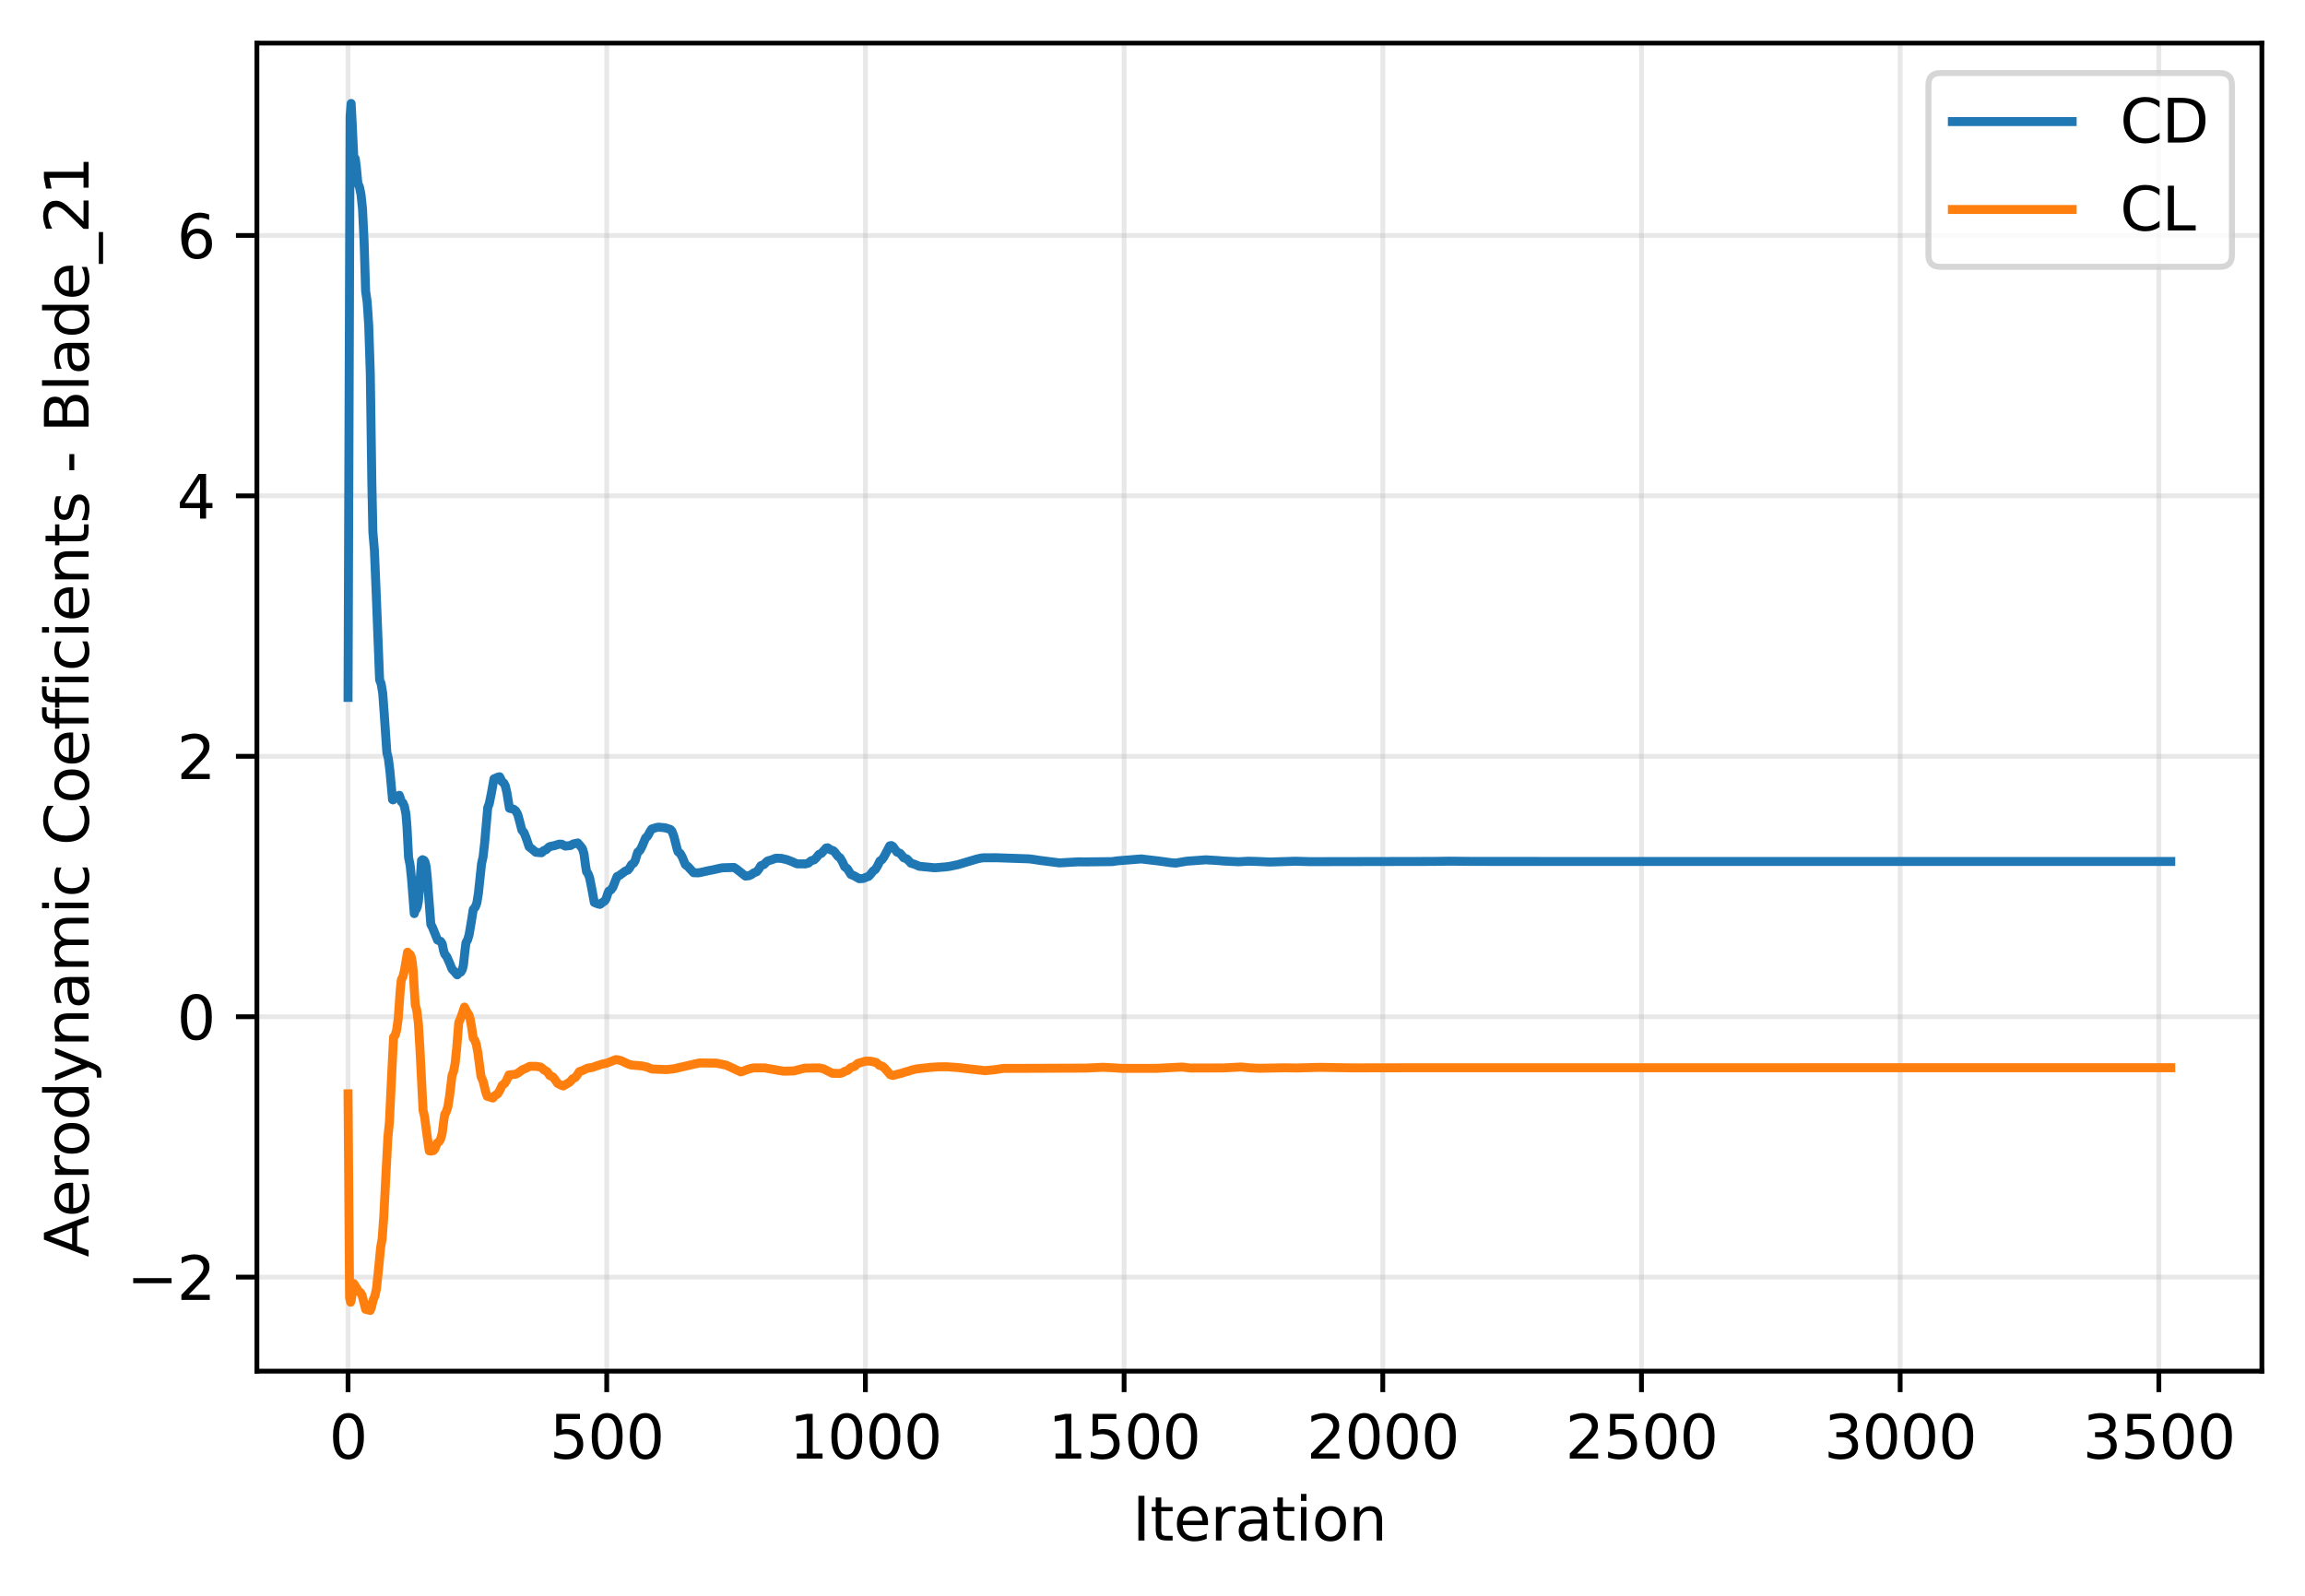 <?xml version="1.0" encoding="utf-8" standalone="no"?>
<!DOCTYPE svg PUBLIC "-//W3C//DTD SVG 1.1//EN"
  "http://www.w3.org/Graphics/SVG/1.1/DTD/svg11.dtd">
<svg xmlns:xlink="http://www.w3.org/1999/xlink" width="384.898pt" height="266.516pt" viewBox="0 0 384.898 266.516" xmlns="http://www.w3.org/2000/svg" version="1.1">
 <defs>
  <style type="text/css">*{stroke-linejoin: round; stroke-linecap: butt}</style>
 </defs>
 <g id="figure_1">
  <g id="patch_1">
   <path d="M 0 266.516 
L 384.898 266.516 
L 384.898 0 
L 0 0 
z
" style="fill: #ffffff"/>
  </g>
  <g id="axes_1">
   <g id="patch_2">
    <path d="M 42.898 228.96 
L 377.698 228.96 
L 377.698 7.2 
L 42.898 7.2 
z
" style="fill: #ffffff"/>
   </g>
   <g id="matplotlib.axis_1">
    <g id="xtick_1">
     <g id="line2d_1">
      <path d="M 58.117 228.96 
L 58.117 7.2 
" clip-path="url(#pc108de32b4)" style="fill: none; stroke: #b0b0b0; stroke-opacity: 0.3; stroke-width: 0.8; stroke-linecap: square"/>
     </g>
     <g id="line2d_2">
      <defs>
       <path id="m312ef8498a" d="M 0 0 
L 0 3.5 
" style="stroke: #000000; stroke-width: 0.8"/>
      </defs>
      <g>
       <use xlink:href="#m312ef8498a" x="58.117" y="228.96" style="stroke: #000000; stroke-width: 0.8"/>
      </g>
     </g>
     <g id="text_1">
      <!-- 0 -->
      <g transform="translate(54.935 243.558) scale(0.1 -0.1)">
       <defs>
        <path id="DejaVuSans-30" d="M 2034 4250 
Q 1547 4250 1301 3770 
Q 1056 3291 1056 2328 
Q 1056 1369 1301 889 
Q 1547 409 2034 409 
Q 2525 409 2770 889 
Q 3016 1369 3016 2328 
Q 3016 3291 2770 3770 
Q 2525 4250 2034 4250 
z
M 2034 4750 
Q 2819 4750 3233 4129 
Q 3647 3509 3647 2328 
Q 3647 1150 3233 529 
Q 2819 -91 2034 -91 
Q 1250 -91 836 529 
Q 422 1150 422 2328 
Q 422 3509 836 4129 
Q 1250 4750 2034 4750 
z
" transform="scale(0.016)"/>
       </defs>
       <use xlink:href="#DejaVuSans-30"/>
      </g>
     </g>
    </g>
    <g id="xtick_2">
     <g id="line2d_3">
      <path d="M 101.313 228.96 
L 101.313 7.2 
" clip-path="url(#pc108de32b4)" style="fill: none; stroke: #b0b0b0; stroke-opacity: 0.3; stroke-width: 0.8; stroke-linecap: square"/>
     </g>
     <g id="line2d_4">
      <g>
       <use xlink:href="#m312ef8498a" x="101.313" y="228.96" style="stroke: #000000; stroke-width: 0.8"/>
      </g>
     </g>
     <g id="text_2">
      <!-- 500 -->
      <g transform="translate(91.77 243.558) scale(0.1 -0.1)">
       <defs>
        <path id="DejaVuSans-35" d="M 691 4666 
L 3169 4666 
L 3169 4134 
L 1269 4134 
L 1269 2991 
Q 1406 3038 1543 3061 
Q 1681 3084 1819 3084 
Q 2600 3084 3056 2656 
Q 3513 2228 3513 1497 
Q 3513 744 3044 326 
Q 2575 -91 1722 -91 
Q 1428 -91 1123 -41 
Q 819 9 494 109 
L 494 744 
Q 775 591 1075 516 
Q 1375 441 1709 441 
Q 2250 441 2565 725 
Q 2881 1009 2881 1497 
Q 2881 1984 2565 2268 
Q 2250 2553 1709 2553 
Q 1456 2553 1204 2497 
Q 953 2441 691 2322 
L 691 4666 
z
" transform="scale(0.016)"/>
       </defs>
       <use xlink:href="#DejaVuSans-35"/>
       <use xlink:href="#DejaVuSans-30" transform="translate(63.623 0)"/>
       <use xlink:href="#DejaVuSans-30" transform="translate(127.246 0)"/>
      </g>
     </g>
    </g>
    <g id="xtick_3">
     <g id="line2d_5">
      <path d="M 144.51 228.96 
L 144.51 7.2 
" clip-path="url(#pc108de32b4)" style="fill: none; stroke: #b0b0b0; stroke-opacity: 0.3; stroke-width: 0.8; stroke-linecap: square"/>
     </g>
     <g id="line2d_6">
      <g>
       <use xlink:href="#m312ef8498a" x="144.51" y="228.96" style="stroke: #000000; stroke-width: 0.8"/>
      </g>
     </g>
     <g id="text_3">
      <!-- 1000 -->
      <g transform="translate(131.785 243.558) scale(0.1 -0.1)">
       <defs>
        <path id="DejaVuSans-31" d="M 794 531 
L 1825 531 
L 1825 4091 
L 703 3866 
L 703 4441 
L 1819 4666 
L 2450 4666 
L 2450 531 
L 3481 531 
L 3481 0 
L 794 0 
L 794 531 
z
" transform="scale(0.016)"/>
       </defs>
       <use xlink:href="#DejaVuSans-31"/>
       <use xlink:href="#DejaVuSans-30" transform="translate(63.623 0)"/>
       <use xlink:href="#DejaVuSans-30" transform="translate(127.246 0)"/>
       <use xlink:href="#DejaVuSans-30" transform="translate(190.869 0)"/>
      </g>
     </g>
    </g>
    <g id="xtick_4">
     <g id="line2d_7">
      <path d="M 187.707 228.96 
L 187.707 7.2 
" clip-path="url(#pc108de32b4)" style="fill: none; stroke: #b0b0b0; stroke-opacity: 0.3; stroke-width: 0.8; stroke-linecap: square"/>
     </g>
     <g id="line2d_8">
      <g>
       <use xlink:href="#m312ef8498a" x="187.707" y="228.96" style="stroke: #000000; stroke-width: 0.8"/>
      </g>
     </g>
     <g id="text_4">
      <!-- 1500 -->
      <g transform="translate(174.982 243.558) scale(0.1 -0.1)">
       <use xlink:href="#DejaVuSans-31"/>
       <use xlink:href="#DejaVuSans-35" transform="translate(63.623 0)"/>
       <use xlink:href="#DejaVuSans-30" transform="translate(127.246 0)"/>
       <use xlink:href="#DejaVuSans-30" transform="translate(190.869 0)"/>
      </g>
     </g>
    </g>
    <g id="xtick_5">
     <g id="line2d_9">
      <path d="M 230.903 228.96 
L 230.903 7.2 
" clip-path="url(#pc108de32b4)" style="fill: none; stroke: #b0b0b0; stroke-opacity: 0.3; stroke-width: 0.8; stroke-linecap: square"/>
     </g>
     <g id="line2d_10">
      <g>
       <use xlink:href="#m312ef8498a" x="230.903" y="228.96" style="stroke: #000000; stroke-width: 0.8"/>
      </g>
     </g>
     <g id="text_5">
      <!-- 2000 -->
      <g transform="translate(218.178 243.558) scale(0.1 -0.1)">
       <defs>
        <path id="DejaVuSans-32" d="M 1228 531 
L 3431 531 
L 3431 0 
L 469 0 
L 469 531 
Q 828 903 1448 1529 
Q 2069 2156 2228 2338 
Q 2531 2678 2651 2914 
Q 2772 3150 2772 3378 
Q 2772 3750 2511 3984 
Q 2250 4219 1831 4219 
Q 1534 4219 1204 4116 
Q 875 4013 500 3803 
L 500 4441 
Q 881 4594 1212 4672 
Q 1544 4750 1819 4750 
Q 2544 4750 2975 4387 
Q 3406 4025 3406 3419 
Q 3406 3131 3298 2873 
Q 3191 2616 2906 2266 
Q 2828 2175 2409 1742 
Q 1991 1309 1228 531 
z
" transform="scale(0.016)"/>
       </defs>
       <use xlink:href="#DejaVuSans-32"/>
       <use xlink:href="#DejaVuSans-30" transform="translate(63.623 0)"/>
       <use xlink:href="#DejaVuSans-30" transform="translate(127.246 0)"/>
       <use xlink:href="#DejaVuSans-30" transform="translate(190.869 0)"/>
      </g>
     </g>
    </g>
    <g id="xtick_6">
     <g id="line2d_11">
      <path d="M 274.1 228.96 
L 274.1 7.2 
" clip-path="url(#pc108de32b4)" style="fill: none; stroke: #b0b0b0; stroke-opacity: 0.3; stroke-width: 0.8; stroke-linecap: square"/>
     </g>
     <g id="line2d_12">
      <g>
       <use xlink:href="#m312ef8498a" x="274.1" y="228.96" style="stroke: #000000; stroke-width: 0.8"/>
      </g>
     </g>
     <g id="text_6">
      <!-- 2500 -->
      <g transform="translate(261.375 243.558) scale(0.1 -0.1)">
       <use xlink:href="#DejaVuSans-32"/>
       <use xlink:href="#DejaVuSans-35" transform="translate(63.623 0)"/>
       <use xlink:href="#DejaVuSans-30" transform="translate(127.246 0)"/>
       <use xlink:href="#DejaVuSans-30" transform="translate(190.869 0)"/>
      </g>
     </g>
    </g>
    <g id="xtick_7">
     <g id="line2d_13">
      <path d="M 317.297 228.96 
L 317.297 7.2 
" clip-path="url(#pc108de32b4)" style="fill: none; stroke: #b0b0b0; stroke-opacity: 0.3; stroke-width: 0.8; stroke-linecap: square"/>
     </g>
     <g id="line2d_14">
      <g>
       <use xlink:href="#m312ef8498a" x="317.297" y="228.96" style="stroke: #000000; stroke-width: 0.8"/>
      </g>
     </g>
     <g id="text_7">
      <!-- 3000 -->
      <g transform="translate(304.572 243.558) scale(0.1 -0.1)">
       <defs>
        <path id="DejaVuSans-33" d="M 2597 2516 
Q 3050 2419 3304 2112 
Q 3559 1806 3559 1356 
Q 3559 666 3084 287 
Q 2609 -91 1734 -91 
Q 1441 -91 1130 -33 
Q 819 25 488 141 
L 488 750 
Q 750 597 1062 519 
Q 1375 441 1716 441 
Q 2309 441 2620 675 
Q 2931 909 2931 1356 
Q 2931 1769 2642 2001 
Q 2353 2234 1838 2234 
L 1294 2234 
L 1294 2753 
L 1863 2753 
Q 2328 2753 2575 2939 
Q 2822 3125 2822 3475 
Q 2822 3834 2567 4026 
Q 2313 4219 1838 4219 
Q 1578 4219 1281 4162 
Q 984 4106 628 3988 
L 628 4550 
Q 988 4650 1302 4700 
Q 1616 4750 1894 4750 
Q 2613 4750 3031 4423 
Q 3450 4097 3450 3541 
Q 3450 3153 3228 2886 
Q 3006 2619 2597 2516 
z
" transform="scale(0.016)"/>
       </defs>
       <use xlink:href="#DejaVuSans-33"/>
       <use xlink:href="#DejaVuSans-30" transform="translate(63.623 0)"/>
       <use xlink:href="#DejaVuSans-30" transform="translate(127.246 0)"/>
       <use xlink:href="#DejaVuSans-30" transform="translate(190.869 0)"/>
      </g>
     </g>
    </g>
    <g id="xtick_8">
     <g id="line2d_15">
      <path d="M 360.493 228.96 
L 360.493 7.2 
" clip-path="url(#pc108de32b4)" style="fill: none; stroke: #b0b0b0; stroke-opacity: 0.3; stroke-width: 0.8; stroke-linecap: square"/>
     </g>
     <g id="line2d_16">
      <g>
       <use xlink:href="#m312ef8498a" x="360.493" y="228.96" style="stroke: #000000; stroke-width: 0.8"/>
      </g>
     </g>
     <g id="text_8">
      <!-- 3500 -->
      <g transform="translate(347.768 243.558) scale(0.1 -0.1)">
       <use xlink:href="#DejaVuSans-33"/>
       <use xlink:href="#DejaVuSans-35" transform="translate(63.623 0)"/>
       <use xlink:href="#DejaVuSans-30" transform="translate(127.246 0)"/>
       <use xlink:href="#DejaVuSans-30" transform="translate(190.869 0)"/>
      </g>
     </g>
    </g>
    <g id="text_9">
     <!-- Iteration -->
     <g transform="translate(189.09 257.237) scale(0.1 -0.1)">
      <defs>
       <path id="DejaVuSans-49" d="M 628 4666 
L 1259 4666 
L 1259 0 
L 628 0 
L 628 4666 
z
" transform="scale(0.016)"/>
       <path id="DejaVuSans-74" d="M 1172 4494 
L 1172 3500 
L 2356 3500 
L 2356 3053 
L 1172 3053 
L 1172 1153 
Q 1172 725 1289 603 
Q 1406 481 1766 481 
L 2356 481 
L 2356 0 
L 1766 0 
Q 1100 0 847 248 
Q 594 497 594 1153 
L 594 3053 
L 172 3053 
L 172 3500 
L 594 3500 
L 594 4494 
L 1172 4494 
z
" transform="scale(0.016)"/>
       <path id="DejaVuSans-65" d="M 3597 1894 
L 3597 1613 
L 953 1613 
Q 991 1019 1311 708 
Q 1631 397 2203 397 
Q 2534 397 2845 478 
Q 3156 559 3463 722 
L 3463 178 
Q 3153 47 2828 -22 
Q 2503 -91 2169 -91 
Q 1331 -91 842 396 
Q 353 884 353 1716 
Q 353 2575 817 3079 
Q 1281 3584 2069 3584 
Q 2775 3584 3186 3129 
Q 3597 2675 3597 1894 
z
M 3022 2063 
Q 3016 2534 2758 2815 
Q 2500 3097 2075 3097 
Q 1594 3097 1305 2825 
Q 1016 2553 972 2059 
L 3022 2063 
z
" transform="scale(0.016)"/>
       <path id="DejaVuSans-72" d="M 2631 2963 
Q 2534 3019 2420 3045 
Q 2306 3072 2169 3072 
Q 1681 3072 1420 2755 
Q 1159 2438 1159 1844 
L 1159 0 
L 581 0 
L 581 3500 
L 1159 3500 
L 1159 2956 
Q 1341 3275 1631 3429 
Q 1922 3584 2338 3584 
Q 2397 3584 2469 3576 
Q 2541 3569 2628 3553 
L 2631 2963 
z
" transform="scale(0.016)"/>
       <path id="DejaVuSans-61" d="M 2194 1759 
Q 1497 1759 1228 1600 
Q 959 1441 959 1056 
Q 959 750 1161 570 
Q 1363 391 1709 391 
Q 2188 391 2477 730 
Q 2766 1069 2766 1631 
L 2766 1759 
L 2194 1759 
z
M 3341 1997 
L 3341 0 
L 2766 0 
L 2766 531 
Q 2569 213 2275 61 
Q 1981 -91 1556 -91 
Q 1019 -91 701 211 
Q 384 513 384 1019 
Q 384 1609 779 1909 
Q 1175 2209 1959 2209 
L 2766 2209 
L 2766 2266 
Q 2766 2663 2505 2880 
Q 2244 3097 1772 3097 
Q 1472 3097 1187 3025 
Q 903 2953 641 2809 
L 641 3341 
Q 956 3463 1253 3523 
Q 1550 3584 1831 3584 
Q 2591 3584 2966 3190 
Q 3341 2797 3341 1997 
z
" transform="scale(0.016)"/>
       <path id="DejaVuSans-69" d="M 603 3500 
L 1178 3500 
L 1178 0 
L 603 0 
L 603 3500 
z
M 603 4863 
L 1178 4863 
L 1178 4134 
L 603 4134 
L 603 4863 
z
" transform="scale(0.016)"/>
       <path id="DejaVuSans-6f" d="M 1959 3097 
Q 1497 3097 1228 2736 
Q 959 2375 959 1747 
Q 959 1119 1226 758 
Q 1494 397 1959 397 
Q 2419 397 2687 759 
Q 2956 1122 2956 1747 
Q 2956 2369 2687 2733 
Q 2419 3097 1959 3097 
z
M 1959 3584 
Q 2709 3584 3137 3096 
Q 3566 2609 3566 1747 
Q 3566 888 3137 398 
Q 2709 -91 1959 -91 
Q 1206 -91 779 398 
Q 353 888 353 1747 
Q 353 2609 779 3096 
Q 1206 3584 1959 3584 
z
" transform="scale(0.016)"/>
       <path id="DejaVuSans-6e" d="M 3513 2113 
L 3513 0 
L 2938 0 
L 2938 2094 
Q 2938 2591 2744 2837 
Q 2550 3084 2163 3084 
Q 1697 3084 1428 2787 
Q 1159 2491 1159 1978 
L 1159 0 
L 581 0 
L 581 3500 
L 1159 3500 
L 1159 2956 
Q 1366 3272 1645 3428 
Q 1925 3584 2291 3584 
Q 2894 3584 3203 3211 
Q 3513 2838 3513 2113 
z
" transform="scale(0.016)"/>
      </defs>
      <use xlink:href="#DejaVuSans-49"/>
      <use xlink:href="#DejaVuSans-74" transform="translate(29.492 0)"/>
      <use xlink:href="#DejaVuSans-65" transform="translate(68.701 0)"/>
      <use xlink:href="#DejaVuSans-72" transform="translate(130.225 0)"/>
      <use xlink:href="#DejaVuSans-61" transform="translate(171.338 0)"/>
      <use xlink:href="#DejaVuSans-74" transform="translate(232.617 0)"/>
      <use xlink:href="#DejaVuSans-69" transform="translate(271.826 0)"/>
      <use xlink:href="#DejaVuSans-6f" transform="translate(299.609 0)"/>
      <use xlink:href="#DejaVuSans-6e" transform="translate(360.791 0)"/>
     </g>
    </g>
   </g>
   <g id="matplotlib.axis_2">
    <g id="ytick_1">
     <g id="line2d_17">
      <path d="M 42.898 213.259 
L 377.698 213.259 
" clip-path="url(#pc108de32b4)" style="fill: none; stroke: #b0b0b0; stroke-opacity: 0.3; stroke-width: 0.8; stroke-linecap: square"/>
     </g>
     <g id="line2d_18">
      <defs>
       <path id="m1732dda8bb" d="M 0 0 
L -3.5 0 
" style="stroke: #000000; stroke-width: 0.8"/>
      </defs>
      <g>
       <use xlink:href="#m1732dda8bb" x="42.898" y="213.259" style="stroke: #000000; stroke-width: 0.8"/>
      </g>
     </g>
     <g id="text_10">
      <!-- −2 -->
      <g transform="translate(21.156 217.058) scale(0.1 -0.1)">
       <defs>
        <path id="DejaVuSans-2212" d="M 678 2272 
L 4684 2272 
L 4684 1741 
L 678 1741 
L 678 2272 
z
" transform="scale(0.016)"/>
       </defs>
       <use xlink:href="#DejaVuSans-2212"/>
       <use xlink:href="#DejaVuSans-32" transform="translate(83.789 0)"/>
      </g>
     </g>
    </g>
    <g id="ytick_2">
     <g id="line2d_19">
      <path d="M 42.898 169.773 
L 377.698 169.773 
" clip-path="url(#pc108de32b4)" style="fill: none; stroke: #b0b0b0; stroke-opacity: 0.3; stroke-width: 0.8; stroke-linecap: square"/>
     </g>
     <g id="line2d_20">
      <g>
       <use xlink:href="#m1732dda8bb" x="42.898" y="169.773" style="stroke: #000000; stroke-width: 0.8"/>
      </g>
     </g>
     <g id="text_11">
      <!-- 0 -->
      <g transform="translate(29.536 173.573) scale(0.1 -0.1)">
       <use xlink:href="#DejaVuSans-30"/>
      </g>
     </g>
    </g>
    <g id="ytick_3">
     <g id="line2d_21">
      <path d="M 42.898 126.288 
L 377.698 126.288 
" clip-path="url(#pc108de32b4)" style="fill: none; stroke: #b0b0b0; stroke-opacity: 0.3; stroke-width: 0.8; stroke-linecap: square"/>
     </g>
     <g id="line2d_22">
      <g>
       <use xlink:href="#m1732dda8bb" x="42.898" y="126.288" style="stroke: #000000; stroke-width: 0.8"/>
      </g>
     </g>
     <g id="text_12">
      <!-- 2 -->
      <g transform="translate(29.536 130.087) scale(0.1 -0.1)">
       <use xlink:href="#DejaVuSans-32"/>
      </g>
     </g>
    </g>
    <g id="ytick_4">
     <g id="line2d_23">
      <path d="M 42.898 82.802 
L 377.698 82.802 
" clip-path="url(#pc108de32b4)" style="fill: none; stroke: #b0b0b0; stroke-opacity: 0.3; stroke-width: 0.8; stroke-linecap: square"/>
     </g>
     <g id="line2d_24">
      <g>
       <use xlink:href="#m1732dda8bb" x="42.898" y="82.802" style="stroke: #000000; stroke-width: 0.8"/>
      </g>
     </g>
     <g id="text_13">
      <!-- 4 -->
      <g transform="translate(29.536 86.601) scale(0.1 -0.1)">
       <defs>
        <path id="DejaVuSans-34" d="M 2419 4116 
L 825 1625 
L 2419 1625 
L 2419 4116 
z
M 2253 4666 
L 3047 4666 
L 3047 1625 
L 3713 1625 
L 3713 1100 
L 3047 1100 
L 3047 0 
L 2419 0 
L 2419 1100 
L 313 1100 
L 313 1709 
L 2253 4666 
z
" transform="scale(0.016)"/>
       </defs>
       <use xlink:href="#DejaVuSans-34"/>
      </g>
     </g>
    </g>
    <g id="ytick_5">
     <g id="line2d_25">
      <path d="M 42.898 39.316 
L 377.698 39.316 
" clip-path="url(#pc108de32b4)" style="fill: none; stroke: #b0b0b0; stroke-opacity: 0.3; stroke-width: 0.8; stroke-linecap: square"/>
     </g>
     <g id="line2d_26">
      <g>
       <use xlink:href="#m1732dda8bb" x="42.898" y="39.316" style="stroke: #000000; stroke-width: 0.8"/>
      </g>
     </g>
     <g id="text_14">
      <!-- 6 -->
      <g transform="translate(29.536 43.115) scale(0.1 -0.1)">
       <defs>
        <path id="DejaVuSans-36" d="M 2113 2584 
Q 1688 2584 1439 2293 
Q 1191 2003 1191 1497 
Q 1191 994 1439 701 
Q 1688 409 2113 409 
Q 2538 409 2786 701 
Q 3034 994 3034 1497 
Q 3034 2003 2786 2293 
Q 2538 2584 2113 2584 
z
M 3366 4563 
L 3366 3988 
Q 3128 4100 2886 4159 
Q 2644 4219 2406 4219 
Q 1781 4219 1451 3797 
Q 1122 3375 1075 2522 
Q 1259 2794 1537 2939 
Q 1816 3084 2150 3084 
Q 2853 3084 3261 2657 
Q 3669 2231 3669 1497 
Q 3669 778 3244 343 
Q 2819 -91 2113 -91 
Q 1303 -91 875 529 
Q 447 1150 447 2328 
Q 447 3434 972 4092 
Q 1497 4750 2381 4750 
Q 2619 4750 2861 4703 
Q 3103 4656 3366 4563 
z
" transform="scale(0.016)"/>
       </defs>
       <use xlink:href="#DejaVuSans-36"/>
      </g>
     </g>
    </g>
    <g id="text_15">
     <!-- Aerodynamic Coefficients - Blade_21 -->
     <g transform="translate(14.798 209.92) rotate(-90) scale(0.1 -0.1)">
      <defs>
       <path id="DejaVuSans-41" d="M 2188 4044 
L 1331 1722 
L 3047 1722 
L 2188 4044 
z
M 1831 4666 
L 2547 4666 
L 4325 0 
L 3669 0 
L 3244 1197 
L 1141 1197 
L 716 0 
L 50 0 
L 1831 4666 
z
" transform="scale(0.016)"/>
       <path id="DejaVuSans-64" d="M 2906 2969 
L 2906 4863 
L 3481 4863 
L 3481 0 
L 2906 0 
L 2906 525 
Q 2725 213 2448 61 
Q 2172 -91 1784 -91 
Q 1150 -91 751 415 
Q 353 922 353 1747 
Q 353 2572 751 3078 
Q 1150 3584 1784 3584 
Q 2172 3584 2448 3432 
Q 2725 3281 2906 2969 
z
M 947 1747 
Q 947 1113 1208 752 
Q 1469 391 1925 391 
Q 2381 391 2643 752 
Q 2906 1113 2906 1747 
Q 2906 2381 2643 2742 
Q 2381 3103 1925 3103 
Q 1469 3103 1208 2742 
Q 947 2381 947 1747 
z
" transform="scale(0.016)"/>
       <path id="DejaVuSans-79" d="M 2059 -325 
Q 1816 -950 1584 -1140 
Q 1353 -1331 966 -1331 
L 506 -1331 
L 506 -850 
L 844 -850 
Q 1081 -850 1212 -737 
Q 1344 -625 1503 -206 
L 1606 56 
L 191 3500 
L 800 3500 
L 1894 763 
L 2988 3500 
L 3597 3500 
L 2059 -325 
z
" transform="scale(0.016)"/>
       <path id="DejaVuSans-6d" d="M 3328 2828 
Q 3544 3216 3844 3400 
Q 4144 3584 4550 3584 
Q 5097 3584 5394 3201 
Q 5691 2819 5691 2113 
L 5691 0 
L 5113 0 
L 5113 2094 
Q 5113 2597 4934 2840 
Q 4756 3084 4391 3084 
Q 3944 3084 3684 2787 
Q 3425 2491 3425 1978 
L 3425 0 
L 2847 0 
L 2847 2094 
Q 2847 2600 2669 2842 
Q 2491 3084 2119 3084 
Q 1678 3084 1418 2786 
Q 1159 2488 1159 1978 
L 1159 0 
L 581 0 
L 581 3500 
L 1159 3500 
L 1159 2956 
Q 1356 3278 1631 3431 
Q 1906 3584 2284 3584 
Q 2666 3584 2933 3390 
Q 3200 3197 3328 2828 
z
" transform="scale(0.016)"/>
       <path id="DejaVuSans-63" d="M 3122 3366 
L 3122 2828 
Q 2878 2963 2633 3030 
Q 2388 3097 2138 3097 
Q 1578 3097 1268 2742 
Q 959 2388 959 1747 
Q 959 1106 1268 751 
Q 1578 397 2138 397 
Q 2388 397 2633 464 
Q 2878 531 3122 666 
L 3122 134 
Q 2881 22 2623 -34 
Q 2366 -91 2075 -91 
Q 1284 -91 818 406 
Q 353 903 353 1747 
Q 353 2603 823 3093 
Q 1294 3584 2113 3584 
Q 2378 3584 2631 3529 
Q 2884 3475 3122 3366 
z
" transform="scale(0.016)"/>
       <path id="DejaVuSans-20" transform="scale(0.016)"/>
       <path id="DejaVuSans-43" d="M 4122 4306 
L 4122 3641 
Q 3803 3938 3442 4084 
Q 3081 4231 2675 4231 
Q 1875 4231 1450 3742 
Q 1025 3253 1025 2328 
Q 1025 1406 1450 917 
Q 1875 428 2675 428 
Q 3081 428 3442 575 
Q 3803 722 4122 1019 
L 4122 359 
Q 3791 134 3420 21 
Q 3050 -91 2638 -91 
Q 1578 -91 968 557 
Q 359 1206 359 2328 
Q 359 3453 968 4101 
Q 1578 4750 2638 4750 
Q 3056 4750 3426 4639 
Q 3797 4528 4122 4306 
z
" transform="scale(0.016)"/>
       <path id="DejaVuSans-66" d="M 2375 4863 
L 2375 4384 
L 1825 4384 
Q 1516 4384 1395 4259 
Q 1275 4134 1275 3809 
L 1275 3500 
L 2222 3500 
L 2222 3053 
L 1275 3053 
L 1275 0 
L 697 0 
L 697 3053 
L 147 3053 
L 147 3500 
L 697 3500 
L 697 3744 
Q 697 4328 969 4595 
Q 1241 4863 1831 4863 
L 2375 4863 
z
" transform="scale(0.016)"/>
       <path id="DejaVuSans-73" d="M 2834 3397 
L 2834 2853 
Q 2591 2978 2328 3040 
Q 2066 3103 1784 3103 
Q 1356 3103 1142 2972 
Q 928 2841 928 2578 
Q 928 2378 1081 2264 
Q 1234 2150 1697 2047 
L 1894 2003 
Q 2506 1872 2764 1633 
Q 3022 1394 3022 966 
Q 3022 478 2636 193 
Q 2250 -91 1575 -91 
Q 1294 -91 989 -36 
Q 684 19 347 128 
L 347 722 
Q 666 556 975 473 
Q 1284 391 1588 391 
Q 1994 391 2212 530 
Q 2431 669 2431 922 
Q 2431 1156 2273 1281 
Q 2116 1406 1581 1522 
L 1381 1569 
Q 847 1681 609 1914 
Q 372 2147 372 2553 
Q 372 3047 722 3315 
Q 1072 3584 1716 3584 
Q 2034 3584 2315 3537 
Q 2597 3491 2834 3397 
z
" transform="scale(0.016)"/>
       <path id="DejaVuSans-2d" d="M 313 2009 
L 1997 2009 
L 1997 1497 
L 313 1497 
L 313 2009 
z
" transform="scale(0.016)"/>
       <path id="DejaVuSans-42" d="M 1259 2228 
L 1259 519 
L 2272 519 
Q 2781 519 3026 730 
Q 3272 941 3272 1375 
Q 3272 1813 3026 2020 
Q 2781 2228 2272 2228 
L 1259 2228 
z
M 1259 4147 
L 1259 2741 
L 2194 2741 
Q 2656 2741 2882 2914 
Q 3109 3088 3109 3444 
Q 3109 3797 2882 3972 
Q 2656 4147 2194 4147 
L 1259 4147 
z
M 628 4666 
L 2241 4666 
Q 2963 4666 3353 4366 
Q 3744 4066 3744 3513 
Q 3744 3084 3544 2831 
Q 3344 2578 2956 2516 
Q 3422 2416 3680 2098 
Q 3938 1781 3938 1306 
Q 3938 681 3513 340 
Q 3088 0 2303 0 
L 628 0 
L 628 4666 
z
" transform="scale(0.016)"/>
       <path id="DejaVuSans-6c" d="M 603 4863 
L 1178 4863 
L 1178 0 
L 603 0 
L 603 4863 
z
" transform="scale(0.016)"/>
       <path id="DejaVuSans-5f" d="M 3263 -1063 
L 3263 -1509 
L -63 -1509 
L -63 -1063 
L 3263 -1063 
z
" transform="scale(0.016)"/>
      </defs>
      <use xlink:href="#DejaVuSans-41"/>
      <use xlink:href="#DejaVuSans-65" transform="translate(66.658 0)"/>
      <use xlink:href="#DejaVuSans-72" transform="translate(128.182 0)"/>
      <use xlink:href="#DejaVuSans-6f" transform="translate(167.045 0)"/>
      <use xlink:href="#DejaVuSans-64" transform="translate(228.227 0)"/>
      <use xlink:href="#DejaVuSans-79" transform="translate(291.703 0)"/>
      <use xlink:href="#DejaVuSans-6e" transform="translate(350.883 0)"/>
      <use xlink:href="#DejaVuSans-61" transform="translate(414.262 0)"/>
      <use xlink:href="#DejaVuSans-6d" transform="translate(475.541 0)"/>
      <use xlink:href="#DejaVuSans-69" transform="translate(572.953 0)"/>
      <use xlink:href="#DejaVuSans-63" transform="translate(600.736 0)"/>
      <use xlink:href="#DejaVuSans-20" transform="translate(655.717 0)"/>
      <use xlink:href="#DejaVuSans-43" transform="translate(687.504 0)"/>
      <use xlink:href="#DejaVuSans-6f" transform="translate(757.328 0)"/>
      <use xlink:href="#DejaVuSans-65" transform="translate(818.51 0)"/>
      <use xlink:href="#DejaVuSans-66" transform="translate(880.033 0)"/>
      <use xlink:href="#DejaVuSans-66" transform="translate(915.238 0)"/>
      <use xlink:href="#DejaVuSans-69" transform="translate(950.443 0)"/>
      <use xlink:href="#DejaVuSans-63" transform="translate(978.227 0)"/>
      <use xlink:href="#DejaVuSans-69" transform="translate(1033.207 0)"/>
      <use xlink:href="#DejaVuSans-65" transform="translate(1060.99 0)"/>
      <use xlink:href="#DejaVuSans-6e" transform="translate(1122.514 0)"/>
      <use xlink:href="#DejaVuSans-74" transform="translate(1185.893 0)"/>
      <use xlink:href="#DejaVuSans-73" transform="translate(1225.102 0)"/>
      <use xlink:href="#DejaVuSans-20" transform="translate(1277.201 0)"/>
      <use xlink:href="#DejaVuSans-2d" transform="translate(1308.988 0)"/>
      <use xlink:href="#DejaVuSans-20" transform="translate(1345.072 0)"/>
      <use xlink:href="#DejaVuSans-42" transform="translate(1376.859 0)"/>
      <use xlink:href="#DejaVuSans-6c" transform="translate(1445.463 0)"/>
      <use xlink:href="#DejaVuSans-61" transform="translate(1473.246 0)"/>
      <use xlink:href="#DejaVuSans-64" transform="translate(1534.525 0)"/>
      <use xlink:href="#DejaVuSans-65" transform="translate(1598.002 0)"/>
      <use xlink:href="#DejaVuSans-5f" transform="translate(1659.525 0)"/>
      <use xlink:href="#DejaVuSans-32" transform="translate(1709.525 0)"/>
      <use xlink:href="#DejaVuSans-31" transform="translate(1773.148 0)"/>
     </g>
    </g>
   </g>
   <g id="line2d_27">
    <path d="M 58.117 116.456 
L 58.462 19.455 
L 58.635 17.28 
L 58.808 20.585 
L 59.067 26.116 
L 59.153 26.419 
L 59.24 26.39 
L 59.326 26.51 
L 59.499 27.865 
L 59.758 30.629 
L 60.017 31.205 
L 60.276 32.437 
L 60.536 34.923 
L 60.795 40.3 
L 61.054 48.605 
L 61.313 50.423 
L 61.572 54.335 
L 61.832 62.315 
L 62.091 80.595 
L 62.263 88.796 
L 62.523 91.956 
L 62.868 100.265 
L 63.387 113.52 
L 63.646 114.186 
L 63.905 115.741 
L 64.164 119.237 
L 64.596 125.654 
L 64.855 126.675 
L 65.114 128.771 
L 65.546 133.523 
L 65.633 133.565 
L 65.806 133.256 
L 66.67 132.798 
L 66.842 133.268 
L 67.015 133.867 
L 67.274 134.069 
L 67.533 134.66 
L 67.793 135.993 
L 67.965 138.149 
L 68.225 143.179 
L 68.484 144.461 
L 68.743 147.01 
L 69.175 152.557 
L 69.348 151.956 
L 69.521 151.806 
L 69.693 151.385 
L 69.866 150.466 
L 70.125 147.446 
L 70.384 143.7 
L 70.557 143.553 
L 70.816 143.672 
L 70.989 143.977 
L 71.162 144.731 
L 71.335 146.4 
L 71.94 154.348 
L 72.199 154.815 
L 73.063 156.966 
L 73.581 157.194 
L 73.84 157.6 
L 74.099 158.841 
L 74.272 159.339 
L 74.618 159.774 
L 75.05 160.754 
L 75.482 161.816 
L 75.914 162.28 
L 76.346 162.777 
L 76.432 162.714 
L 76.605 162.461 
L 76.95 162.32 
L 77.21 161.861 
L 77.382 161.15 
L 77.642 158.747 
L 77.814 157.4 
L 78.073 156.957 
L 78.333 156.097 
L 78.678 154.057 
L 79.024 151.869 
L 79.369 151.459 
L 79.629 150.765 
L 79.888 149.143 
L 80.406 144.248 
L 80.665 143.086 
L 80.924 140.815 
L 81.443 134.866 
L 81.702 134.174 
L 82.048 132.465 
L 82.48 130.052 
L 83.084 129.796 
L 83.43 129.706 
L 83.603 130.029 
L 83.775 130.47 
L 84.121 130.741 
L 84.38 131.235 
L 84.639 132.338 
L 85.071 134.967 
L 85.762 135.118 
L 86.108 135.382 
L 86.454 136.003 
L 86.713 136.936 
L 87.145 138.611 
L 87.49 139.02 
L 87.836 139.869 
L 88.354 141.4 
L 88.873 141.803 
L 89.477 142.318 
L 90.428 142.39 
L 90.601 142.234 
L 90.773 142.04 
L 91.205 141.881 
L 91.637 141.463 
L 91.81 141.359 
L 92.588 141.203 
L 93.365 140.955 
L 93.797 140.968 
L 94.402 141.279 
L 95.266 141.184 
L 95.698 140.937 
L 96.475 140.756 
L 96.994 141.365 
L 97.253 141.707 
L 97.512 142.555 
L 97.771 144.492 
L 97.944 145.548 
L 98.203 145.902 
L 98.462 146.595 
L 98.808 148.342 
L 99.24 150.694 
L 99.845 150.935 
L 100.19 151.014 
L 100.622 150.681 
L 100.968 150.452 
L 101.227 150.029 
L 101.486 149.208 
L 101.659 148.803 
L 102.004 148.605 
L 102.35 148.138 
L 102.696 147.227 
L 103.041 146.371 
L 103.473 146.156 
L 104.423 145.454 
L 104.855 145.279 
L 105.115 144.954 
L 105.46 144.376 
L 105.806 144.132 
L 106.065 143.709 
L 106.324 142.815 
L 106.497 142.29 
L 106.842 142.016 
L 107.188 141.37 
L 107.793 139.937 
L 108.138 139.613 
L 108.57 138.815 
L 108.829 138.43 
L 109.521 138.206 
L 109.953 138.121 
L 110.989 138.216 
L 111.508 138.359 
L 111.94 138.505 
L 112.199 138.785 
L 112.544 139.7 
L 113.063 141.748 
L 113.236 142.246 
L 113.581 142.503 
L 113.927 143.114 
L 114.445 144.376 
L 114.877 144.701 
L 115.827 145.727 
L 116.605 145.747 
L 116.95 145.69 
L 117.728 145.519 
L 118.16 145.416 
L 119.024 145.251 
L 119.629 145.117 
L 120.32 144.96 
L 120.665 144.906 
L 122.566 144.846 
L 122.998 145.125 
L 124.467 146.286 
L 125.071 146.228 
L 125.503 146.027 
L 125.849 145.765 
L 126.367 145.554 
L 126.713 145.117 
L 127.058 144.551 
L 127.577 144.351 
L 128.009 143.9 
L 128.182 143.764 
L 128.873 143.569 
L 129.564 143.303 
L 130.514 143.339 
L 130.773 143.409 
L 131.378 143.543 
L 132.242 143.871 
L 132.76 144.108 
L 133.106 144.246 
L 134.488 144.256 
L 135.007 144.115 
L 135.266 143.885 
L 135.439 143.737 
L 135.957 143.574 
L 136.303 143.24 
L 136.735 142.688 
L 137.166 142.49 
L 137.598 142.003 
L 137.944 141.611 
L 138.203 141.565 
L 138.462 141.74 
L 138.635 141.883 
L 139.154 142.057 
L 139.413 142.32 
L 139.931 142.999 
L 140.277 143.24 
L 140.622 143.823 
L 141.054 144.739 
L 141.486 145.054 
L 141.832 145.612 
L 142.091 146.03 
L 142.609 146.232 
L 143.473 146.725 
L 144.164 146.685 
L 144.596 146.498 
L 145.028 146.345 
L 145.287 146.094 
L 145.806 145.436 
L 146.151 145.205 
L 146.497 144.656 
L 146.929 143.774 
L 147.275 143.552 
L 147.62 143.058 
L 148.57 141.244 
L 148.83 141.187 
L 149.089 141.336 
L 149.521 141.921 
L 149.78 142.28 
L 150.298 142.493 
L 150.644 142.887 
L 150.903 143.234 
L 151.421 143.421 
L 151.853 143.852 
L 152.113 144.137 
L 152.717 144.32 
L 153.495 144.654 
L 156.087 144.903 
L 157.901 144.757 
L 158.592 144.664 
L 159.974 144.375 
L 163.084 143.448 
L 163.862 143.274 
L 164.294 143.232 
L 166.367 143.228 
L 171.81 143.414 
L 172.242 143.46 
L 173.624 143.67 
L 176.907 144.087 
L 178.808 143.981 
L 180.018 143.914 
L 181.486 143.92 
L 185.72 143.873 
L 186.583 143.745 
L 190.558 143.427 
L 193.149 143.732 
L 193.754 143.807 
L 195.568 144.061 
L 196.346 144.121 
L 197.21 143.967 
L 198.16 143.806 
L 201.357 143.573 
L 203.344 143.692 
L 204.294 143.775 
L 206.8 143.898 
L 208.441 143.807 
L 209.91 143.846 
L 212.07 143.941 
L 216.303 143.81 
L 218.722 143.881 
L 239.283 143.841 
L 242.048 143.802 
L 246.195 143.843 
L 300.191 143.852 
L 340.364 143.851 
L 362.48 143.853 
L 362.48 143.853 
" clip-path="url(#pc108de32b4)" style="fill: none; stroke: #1f77b4; stroke-width: 1.5; stroke-linecap: square"/>
   </g>
   <g id="line2d_28">
    <path d="M 58.117 182.65 
L 58.376 216.707 
L 58.549 217.443 
L 58.635 217.18 
L 59.067 214.326 
L 59.499 215.016 
L 59.844 215.572 
L 60.19 215.835 
L 60.449 216.278 
L 60.708 217.237 
L 61.054 218.633 
L 61.832 218.819 
L 62.004 218.346 
L 62.35 216.971 
L 62.609 216.383 
L 62.868 215.162 
L 63.214 211.914 
L 63.559 208.315 
L 63.819 206.83 
L 64.078 203.241 
L 64.769 189.923 
L 65.028 187.391 
L 65.374 180.037 
L 65.719 173.191 
L 65.978 172.883 
L 66.238 171.985 
L 66.497 170.063 
L 66.842 165.264 
L 67.015 163.599 
L 67.274 163.104 
L 67.533 162.06 
L 68.052 159.003 
L 68.138 159.126 
L 68.484 159.397 
L 68.657 159.77 
L 68.829 160.556 
L 69.002 162.129 
L 69.175 165.163 
L 69.348 167.794 
L 69.607 168.776 
L 69.866 170.897 
L 70.125 175.173 
L 70.644 185.405 
L 70.903 186.494 
L 71.248 189.151 
L 71.68 192.172 
L 71.94 192.216 
L 72.372 192.123 
L 72.631 191.835 
L 72.803 191.34 
L 72.976 190.886 
L 73.322 190.637 
L 73.581 190.188 
L 73.84 189.237 
L 74.099 187.187 
L 74.272 186.052 
L 74.531 185.633 
L 74.791 184.782 
L 75.05 183.169 
L 75.482 179.588 
L 75.741 178.894 
L 76 177.542 
L 76.259 175.005 
L 76.605 170.732 
L 76.95 169.95 
L 77.555 168.162 
L 77.987 169.01 
L 78.246 169.371 
L 78.505 170.13 
L 78.765 171.607 
L 79.024 173.358 
L 79.283 173.704 
L 79.542 174.415 
L 79.801 175.812 
L 80.32 179.762 
L 80.665 180.542 
L 81.097 182.317 
L 81.356 183.061 
L 82.307 183.347 
L 82.652 182.933 
L 83.084 182.673 
L 83.43 182.128 
L 83.862 181.218 
L 84.294 180.891 
L 84.639 180.294 
L 84.985 179.495 
L 86.108 179.378 
L 86.626 179.094 
L 87.231 178.623 
L 87.75 178.425 
L 88.441 178.064 
L 89.477 178.058 
L 90.255 178.178 
L 90.514 178.349 
L 90.86 178.681 
L 91.292 178.893 
L 91.551 179.211 
L 91.81 179.602 
L 92.328 179.837 
L 92.674 180.266 
L 93.106 180.902 
L 93.711 181.207 
L 94.056 181.336 
L 95.179 180.664 
L 95.611 180.148 
L 96.043 179.939 
L 96.389 179.507 
L 96.734 178.948 
L 97.253 178.765 
L 98.117 178.358 
L 98.894 178.245 
L 99.585 177.998 
L 100.19 177.805 
L 100.622 177.676 
L 101.313 177.526 
L 102.004 177.263 
L 102.523 177.047 
L 102.868 176.935 
L 103.214 176.985 
L 103.732 177.116 
L 104.51 177.494 
L 105.115 177.757 
L 105.46 177.838 
L 107.274 178 
L 108.138 178.209 
L 108.657 178.438 
L 108.916 178.509 
L 111.249 178.602 
L 112.458 178.483 
L 116.778 177.495 
L 119.629 177.524 
L 120.32 177.663 
L 120.579 177.725 
L 121.27 177.866 
L 123.689 178.986 
L 124.121 178.85 
L 124.899 178.548 
L 125.59 178.363 
L 125.935 178.315 
L 127.663 178.312 
L 130.255 178.774 
L 130.946 178.874 
L 132.588 178.819 
L 134.143 178.416 
L 134.402 178.361 
L 136.821 178.323 
L 137.512 178.478 
L 138.981 179.22 
L 140.277 179.249 
L 140.709 179.106 
L 141.054 178.892 
L 141.573 178.725 
L 141.918 178.401 
L 142.091 178.256 
L 142.696 178.065 
L 143.128 177.667 
L 143.3 177.542 
L 143.992 177.355 
L 144.596 177.179 
L 145.46 177.209 
L 145.719 177.279 
L 146.324 177.42 
L 146.67 177.737 
L 146.843 177.893 
L 147.361 178.053 
L 147.706 178.347 
L 148.657 179.452 
L 149.089 179.579 
L 149.521 179.473 
L 149.953 179.354 
L 150.557 179.208 
L 151.162 179.008 
L 151.767 178.838 
L 152.285 178.665 
L 153.063 178.491 
L 153.408 178.445 
L 155.482 178.218 
L 156.691 178.141 
L 158.074 178.131 
L 159.888 178.255 
L 164.467 178.778 
L 166.022 178.633 
L 167.577 178.402 
L 172.069 178.391 
L 181.313 178.355 
L 182.264 178.306 
L 184.164 178.219 
L 185.892 178.304 
L 187.361 178.401 
L 193.236 178.393 
L 193.927 178.354 
L 197.383 178.177 
L 198.765 178.343 
L 204.294 178.326 
L 207.231 178.17 
L 208.787 178.318 
L 210.342 178.383 
L 214.575 178.3 
L 216.476 178.336 
L 220.363 178.229 
L 225.806 178.315 
L 238.333 178.291 
L 264.856 178.299 
L 274.877 178.291 
L 351.595 178.29 
L 362.48 178.29 
L 362.48 178.29 
" clip-path="url(#pc108de32b4)" style="fill: none; stroke: #ff7f0e; stroke-width: 1.5; stroke-linecap: square"/>
   </g>
   <g id="patch_3">
    <path d="M 42.898 228.96 
L 42.898 7.2 
" style="fill: none; stroke: #000000; stroke-width: 0.8; stroke-linejoin: miter; stroke-linecap: square"/>
   </g>
   <g id="patch_4">
    <path d="M 377.698 228.96 
L 377.698 7.2 
" style="fill: none; stroke: #000000; stroke-width: 0.8; stroke-linejoin: miter; stroke-linecap: square"/>
   </g>
   <g id="patch_5">
    <path d="M 42.898 228.96 
L 377.698 228.96 
" style="fill: none; stroke: #000000; stroke-width: 0.8; stroke-linejoin: miter; stroke-linecap: square"/>
   </g>
   <g id="patch_6">
    <path d="M 42.898 7.2 
L 377.698 7.2 
" style="fill: none; stroke: #000000; stroke-width: 0.8; stroke-linejoin: miter; stroke-linecap: square"/>
   </g>
   <g id="legend_1">
    <g id="patch_7">
     <path d="M 324.016 44.556 
L 370.698 44.556 
Q 372.698 44.556 372.698 42.556 
L 372.698 14.2 
Q 372.698 12.2 370.698 12.2 
L 324.016 12.2 
Q 322.016 12.2 322.016 14.2 
L 322.016 42.556 
Q 322.016 44.556 324.016 44.556 
z
" style="fill: #ffffff; opacity: 0.8; stroke: #cccccc; stroke-linejoin: miter"/>
    </g>
    <g id="line2d_29">
     <path d="M 326.016 20.298 
L 336.016 20.298 
L 346.016 20.298 
" style="fill: none; stroke: #1f77b4; stroke-width: 1.5; stroke-linecap: square"/>
    </g>
    <g id="text_16">
     <!-- CD -->
     <g transform="translate(354.016 23.798) scale(0.1 -0.1)">
      <defs>
       <path id="DejaVuSans-44" d="M 1259 4147 
L 1259 519 
L 2022 519 
Q 2988 519 3436 956 
Q 3884 1394 3884 2338 
Q 3884 3275 3436 3711 
Q 2988 4147 2022 4147 
L 1259 4147 
z
M 628 4666 
L 1925 4666 
Q 3281 4666 3915 4102 
Q 4550 3538 4550 2338 
Q 4550 1131 3912 565 
Q 3275 0 1925 0 
L 628 0 
L 628 4666 
z
" transform="scale(0.016)"/>
      </defs>
      <use xlink:href="#DejaVuSans-43"/>
      <use xlink:href="#DejaVuSans-44" transform="translate(69.824 0)"/>
     </g>
    </g>
    <g id="line2d_30">
     <path d="M 326.016 34.977 
L 336.016 34.977 
L 346.016 34.977 
" style="fill: none; stroke: #ff7f0e; stroke-width: 1.5; stroke-linecap: square"/>
    </g>
    <g id="text_17">
     <!-- CL -->
     <g transform="translate(354.016 38.477) scale(0.1 -0.1)">
      <defs>
       <path id="DejaVuSans-4c" d="M 628 4666 
L 1259 4666 
L 1259 531 
L 3531 531 
L 3531 0 
L 628 0 
L 628 4666 
z
" transform="scale(0.016)"/>
      </defs>
      <use xlink:href="#DejaVuSans-43"/>
      <use xlink:href="#DejaVuSans-4c" transform="translate(69.824 0)"/>
     </g>
    </g>
   </g>
  </g>
 </g>
 <defs>
  <clipPath id="pc108de32b4">
   <rect x="42.898" y="7.2" width="334.8" height="221.76"/>
  </clipPath>
 </defs>
</svg>
